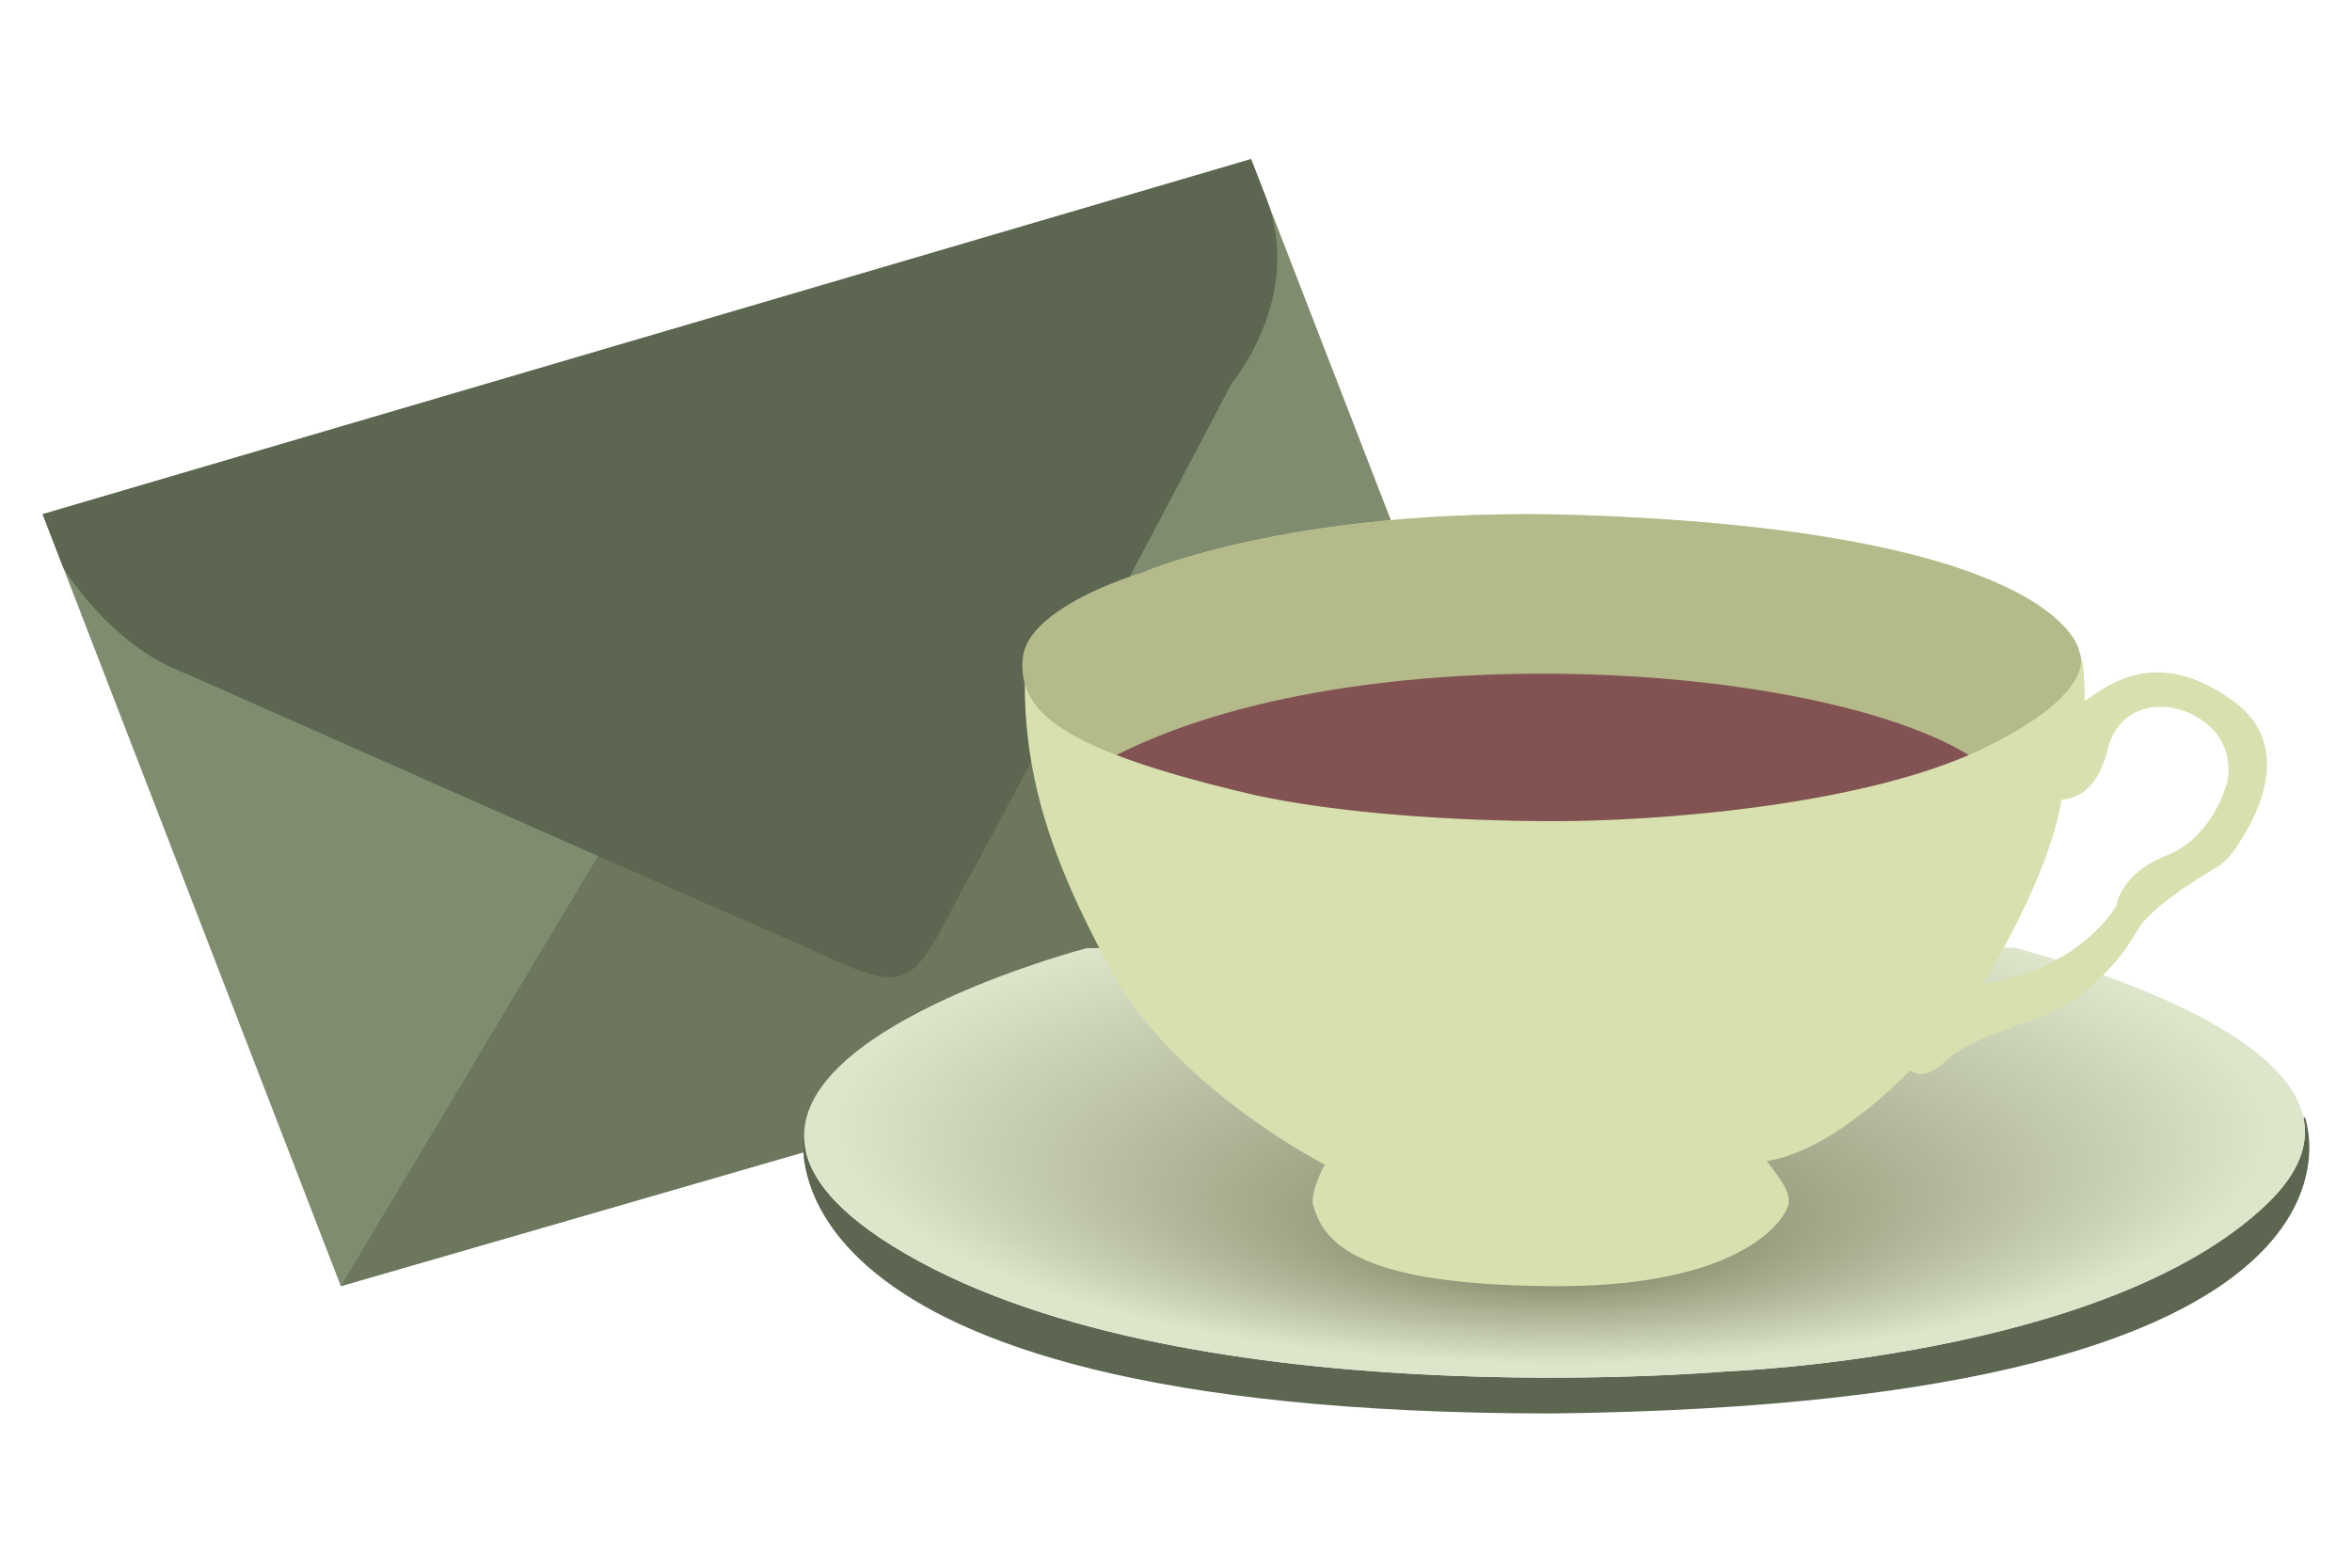 <svg id="Layer_1" data-name="Layer 1" xmlns="http://www.w3.org/2000/svg" xmlns:xlink="http://www.w3.org/1999/xlink" viewBox="0 0 750 500">
  <defs>
    <radialGradient id="radial-gradient" cx="494.9" cy="359.5" fy="219.563" r="238.48" gradientTransform="translate(989.03 479.54) rotate(-179.63) scale(1 0.33)" gradientUnits="userSpaceOnUse">
      <stop offset="0" stop-color="#575756"/>
      <stop offset="0.03" stop-color="#808262"/>
      <stop offset="0.36" stop-color="#a2a789"/>
      <stop offset="0.96" stop-color="#dde6cb"/>
    </radialGradient>
  </defs>
  <g>
    <g>
      <polygon points="13.59 164 108.68 410.2 494.83 298.46 398.93 50.76 13.59 164" fill="#7f8c6f"/>
      <polygon points="108.68 410.2 246.03 180.44 494.83 298.46 108.68 410.2" fill="#6c775d"/>
      <path d="M59.37,214.86s183.07,81.25,194.84,85.95c35.25,16.43,35.25,16.43,51.68-15.27,25.83-47,86.9-163.34,86.9-163.34s23.17-27.44,11-59c-8-20.58-4.83-12.48-4.83-12.48L13.59,164l6.57,17S34.72,205.72,59.37,214.86Z" fill="#5c6651"/>
    </g>
    <g>
      <path d="M494.84,450.81c-257.55,0-238.43-89.74-238.43-89.74h0c-.57,11,7.15,23.26,28.32,36.39,89.61,55.56,266.09,39.91,266.09,39.91s120.75-4.3,172-53.35c10.44-10,13.47-19.23,11.63-27.64H735S769.46,447.68,494.84,450.81Z" fill="#5c6651"/>
      <path d="M722.88,384c-51.27,49.05-172,53.35-172,53.35S374.38,453,284.77,397.46c-21.17-13.13-28.89-25.36-28.32-36.39,1.79-35.64,90.08-58.67,90.08-58.67s293-1.33,296.58,0c2.83,1.07,84.27,21.1,91.4,54C736.35,364.79,733.32,374,722.88,384Z" fill="url(#radial-gradient)"/>
      <path d="M712.07,223.55c-25.82-18.79-41.87-3.14-47.34,0,0-10.43-.64-12.83-1.11-13.19-.27-.2-.48.27-.48.27l-.13-2.87h0s-4.93-37.42-154.41-43.29c-94.69-3.91-144.78,18.39-144.78,18.39s-29.56,8.66-36.34,22.65a42.42,42.42,0,0,0-.51,4.82c-.12,2.57-.19,5.11-.19,7.62,0,31.46,9.19,58,28,92.32,20.35,37,67.7,61.2,67.7,61.2s-3.92,6.65-3.92,12.13c3.14,12.91,14.48,26.22,76.46,26.61s75-22.31,75.37-26.61-3.91-9-7-13.31c21.52-3.13,45.78-28.95,45.78-28.95s3.91,3.91,10.57-2.35,15.26-9,30.52-14.48,26.21-18.78,31.3-27.78c3.91-6.92,18.22-15.91,24.63-19.71a19.66,19.66,0,0,0,6-5.51C718.72,262.39,732.64,238.5,712.07,223.55Zm-2,26.37s-4.31,17.06-19.18,22.93-16,16-16,16-11.48,20.48-42.52,24.92c0,0,21-33.66,25-58.7,3.65-.39,11.22-1.83,14.74-16.17s18.78-17,30.13-9.13S710.12,249.92,710.12,249.92Z" fill="#d8e0af"/>
      <path d="M633,238.41q-2.53,1.25-5.24,2.4c-38.21,16.45-100,21.08-132.11,21.08-33.65,0-69.65-2.74-95.09-8.21-19.14-4.45-33.65-8.67-44.55-12.87-19-7.31-27-14.57-29.27-22.87a22.67,22.67,0,0,1-.65-7.57,13.19,13.19,0,0,1,1.35-4.87c6.78-14,36.34-22.65,36.34-22.65s50.09-22.3,144.78-18.39C658.07,170.33,663,207.75,663,207.75h0a5.86,5.86,0,0,1,.61,2.6C663.78,214.89,660.36,225,633,238.41Z" fill="#b4ba8a"/>
      <path d="M627.79,240.81c-38.21,16.45-100,21.08-132.11,21.08-33.65,0-69.65-2.74-95.09-8.21-19.14-4.45-33.65-8.67-44.55-12.87C433.2,201.68,579,211.07,627.79,240.81Z" fill="#835353"/>
    </g>
  </g>
</svg>

